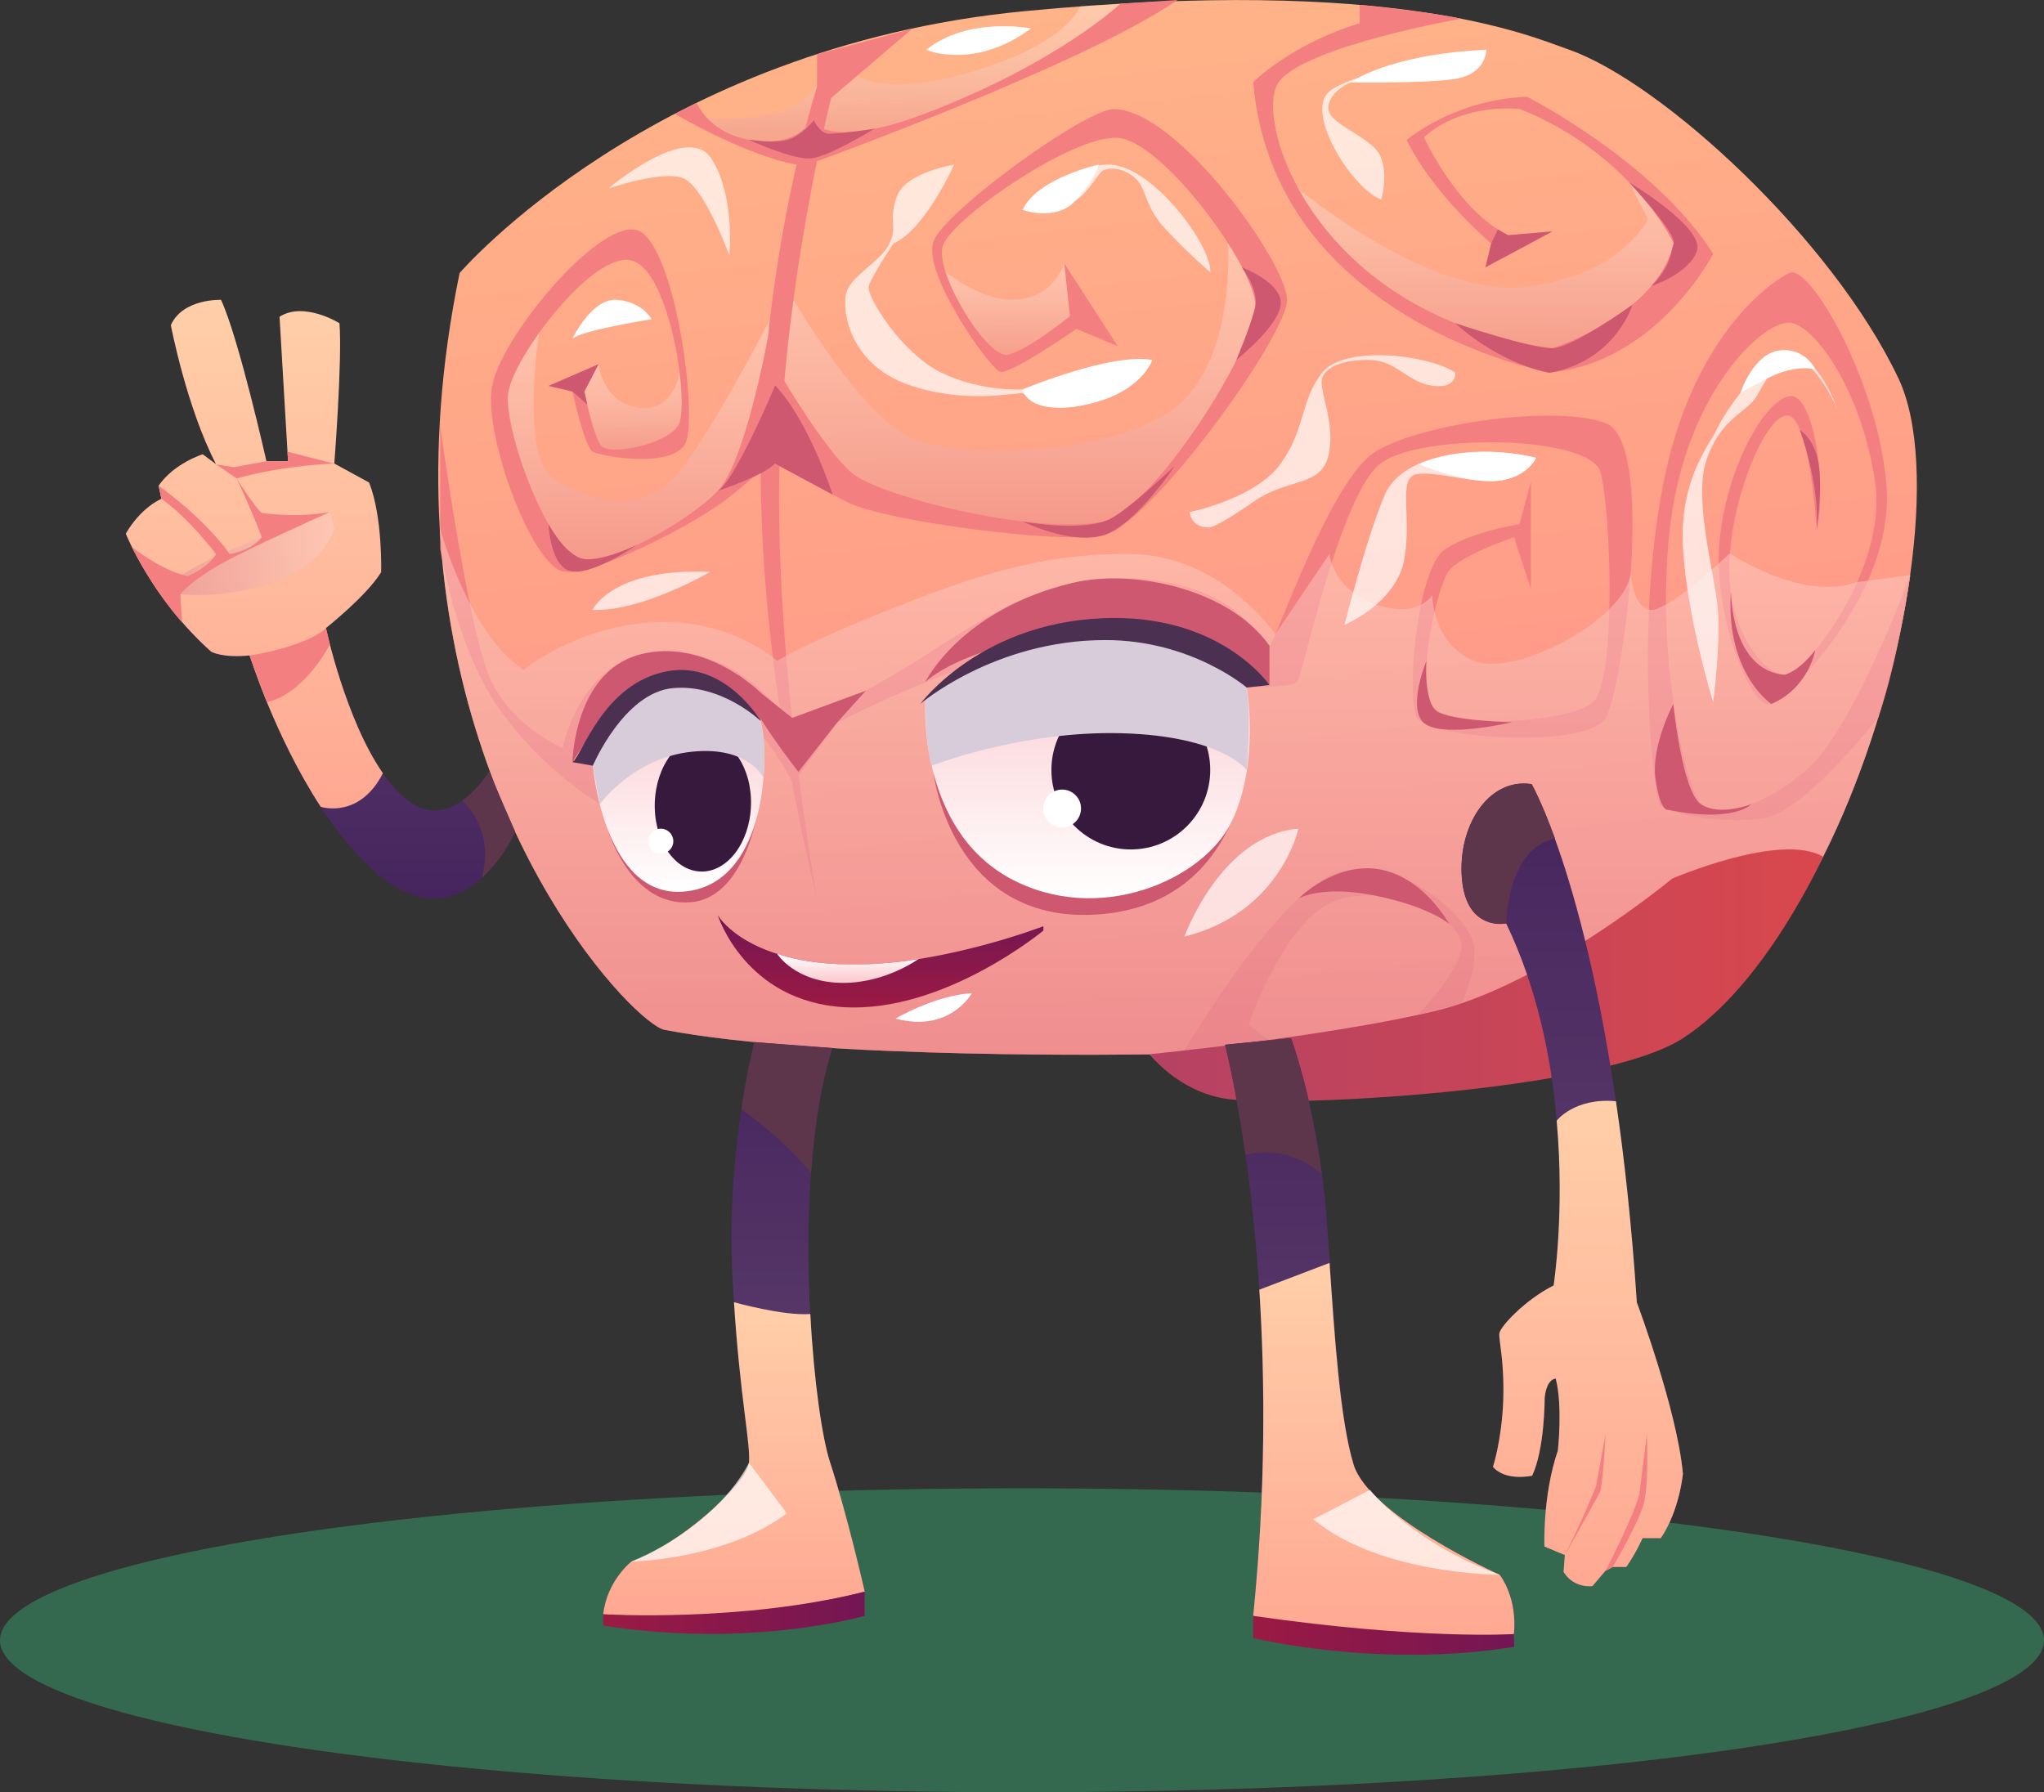 <svg width="390" height="342" viewBox="0 0 390 342" fill="none" xmlns="http://www.w3.org/2000/svg">
<rect x="0" y="0" width="390" height="342" fill="#333333" stroke="none"/>
<ellipse cx="195" cy="313" rx="195" ry="29" fill="#34694F"/>
<g clip-path="url(#clip0_12_2967)">
<path fill-rule="evenodd" clip-rule="evenodd" d="M364.455 109.767V109.834C360.312 139.31 346.51 174.915 328.092 190.577C325.098 193.1 321.991 195.129 318.794 196.503C318.794 196.503 312.287 199.072 301.479 201.911C286.034 206.013 261.785 210.7 235.172 209.438C235.172 209.438 224.409 206.576 219.366 201.19C219.366 201.19 156.57 202.272 126.76 196.503C121.469 195.489 87.358 160.921 83.891 100.618C83.058 85.948 84.049 69.723 87.696 52.1C87.696 52.1 124.689 8.969 195.364 2.141C266.018 -4.665 291.685 6.783 299.34 9.465C317.037 15.662 349.64 45.61 362.226 72.201C366.143 80.472 366.639 94.285 364.455 109.767Z" fill="url(#paint0_linear_12_2967)"/>
<path fill-rule="evenodd" clip-rule="evenodd" d="M164.969 303.746C140.202 310.033 115.097 308.05 115.097 308.05C115.818 301.583 120.478 297.977 120.478 297.977C129.102 295.115 142.543 283.262 142.904 279.116C143.219 275.397 141.215 266.721 140.044 248.491C139.909 246.485 139.796 244.367 139.684 242.136C139.144 230.643 140.247 219.669 141.44 211.647C142.633 203.849 143.917 198.847 143.917 198.847L158.844 199.974C156.638 206.824 155.377 215.139 154.747 223.815C154.094 232.852 154.139 242.249 154.589 250.767C155.265 263.612 156.863 274.428 158.327 278.958C161.726 289.369 164.969 303.746 164.969 303.746Z" fill="url(#paint1_linear_12_2967)"/>
<path fill-rule="evenodd" clip-rule="evenodd" d="M164.969 303.746C140.202 310.033 115.097 308.05 115.097 308.05C115.818 301.583 120.478 297.977 120.478 297.977C129.102 295.115 142.543 283.262 142.904 279.116C143.219 275.397 141.215 266.721 140.044 248.491C140.044 248.491 149.411 251.127 154.612 250.744C155.287 263.589 156.886 274.406 158.349 278.935C161.749 289.346 164.991 303.724 164.991 303.724L164.969 303.746Z" fill="url(#paint2_linear_12_2967)"/>
<path style="mix-blend-mode:multiply" opacity="0.3" fill-rule="evenodd" clip-rule="evenodd" d="M151.414 57.193C151.414 57.193 164.406 79.728 174.132 83.694C183.837 87.638 212.431 86.962 224.184 77.79C235.937 68.618 234.293 46.467 234.293 46.467C234.293 46.467 240.26 52.934 242.241 57.193C244.223 61.475 223.486 96.426 210.044 99.626C187.439 105.012 152.968 88.449 152.968 88.449L147.857 77.79L151.414 57.193Z" fill="url(#paint3_linear_12_2967)"/>
<path style="mix-blend-mode:multiply" opacity="0.3" fill-rule="evenodd" clip-rule="evenodd" d="M147.857 59.131C147.857 59.131 136.554 81.373 129.507 90.162C122.46 98.973 112.035 95.48 105.596 91.288C99.156 87.097 102.849 63.593 102.849 63.593C102.849 63.593 96.319 71.21 96.229 77.384C96.139 83.536 103.164 106.116 109.221 107.446C115.277 108.798 134.1 99.356 140.855 91.288C147.609 83.221 147.857 59.131 147.857 59.131Z" fill="url(#paint4_linear_12_2967)"/>
<path fill-rule="evenodd" clip-rule="evenodd" d="M98.301 158.757C98.301 158.757 96.072 163.828 91.906 167.546C87.493 171.557 80.896 174.013 72.566 167.208C68.243 163.67 64.415 158.983 61.195 153.98C52.437 140.549 47.641 125.09 47.641 125.09C42.44 125.631 40.279 124.369 40.279 124.369C28.953 114.229 24 101.835 24 101.835C26.972 96.719 30.8 95.187 30.8 95.187L30.259 92.686C33.231 88.381 38.68 86.691 38.68 86.691L41.224 88.584C35.573 77.677 32.601 62.038 32.601 62.038C36.406 58.365 40.931 59.221 40.931 59.221C44.286 66.365 50.771 89.688 50.771 89.688L55.769 88.99L54.283 61.114C58.989 58.14 63.019 61.114 63.019 61.114C63.559 68.371 63.695 90.883 63.695 90.883L70.292 94.781C72.048 100.46 72.723 109.203 72.723 109.203C69.909 113.778 62.186 119.862 62.186 119.862C62.186 119.862 65.901 137.259 73.038 147.535C74.952 150.307 77.159 152.583 79.568 153.822C82.788 155.49 85.805 154.453 88.191 152.763C91.298 150.555 93.302 147.242 93.302 147.242L98.301 158.735V158.757Z" fill="url(#paint5_linear_12_2967)"/>
<path style="mix-blend-mode:multiply" opacity="0.3" fill-rule="evenodd" clip-rule="evenodd" d="M114.197 69.497C114.197 69.497 114.917 76.753 121.739 77.79C128.561 78.827 129.687 71.12 129.687 71.12C129.687 71.12 131.173 80.336 129.147 83.356C127.12 86.376 115.795 87.502 113.724 85.564C111.675 83.626 110.819 72.9 110.819 72.9L114.174 69.52L114.197 69.497Z" fill="url(#paint6_linear_12_2967)"/>
<path style="mix-blend-mode:multiply" opacity="0.3" fill-rule="evenodd" clip-rule="evenodd" d="M247.735 36.011C247.735 36.011 272.772 56.923 291.077 54.76C309.382 52.596 314.426 41.825 314.426 41.825L309.112 31.413C309.112 31.413 322.576 44.191 323.792 47.886C325.008 51.559 305.037 68.573 296.053 68.686C287.069 68.799 256.381 56.314 247.735 36.011Z" fill="url(#paint7_linear_12_2967)"/>
<path style="mix-blend-mode:multiply" opacity="0.3" fill-rule="evenodd" clip-rule="evenodd" d="M163.573 14.422C163.573 14.422 168.729 18.794 186.336 13.408C203.943 8.022 206.082 1.217 206.082 1.217L218.375 0.496C218.375 0.496 180.684 25.419 156.188 28.259C156.188 28.259 141.237 29.34 132.637 22.332C132.637 22.332 145.155 23.549 150.401 20.845C155.647 18.14 156.863 14.4 156.863 14.4L163.573 14.445V14.422Z" fill="url(#paint8_linear_12_2967)"/>
<path fill-rule="evenodd" clip-rule="evenodd" d="M73.061 147.535C68.738 156.031 61.803 154.138 61.195 153.958C52.437 140.527 47.641 125.068 47.641 125.068C42.44 125.609 40.279 124.347 40.279 124.347C28.953 114.229 24 101.835 24 101.835C26.972 96.719 30.8 95.187 30.8 95.187L30.259 92.686C33.231 88.381 38.68 86.691 38.68 86.691L41.224 88.584C35.573 77.677 32.601 62.038 32.601 62.038C34.897 56.923 42.17 57.216 42.17 57.216C45.525 64.359 50.838 88.021 50.838 88.021H54.959L53.337 60.438C58.043 57.464 64.775 61.678 64.775 61.678C65.316 68.934 63.785 88.449 63.785 88.449L70.427 92.077C73.038 98.68 72.723 109.181 72.723 109.181C69.909 113.755 62.186 119.84 62.186 119.84C62.186 119.84 65.901 137.237 73.038 147.513L73.061 147.535Z" fill="url(#paint9_linear_12_2967)"/>
<path style="mix-blend-mode:multiply" opacity="0.3" fill-rule="evenodd" clip-rule="evenodd" d="M178.14 49.914C178.14 49.914 185.615 57.283 193.338 57.193C201.061 57.103 203.02 50.275 203.02 50.275L206.082 59.109C206.082 59.109 195.5 68.686 191.447 68.686C187.394 68.686 178.118 49.914 178.118 49.914H178.14Z" fill="url(#paint10_linear_12_2967)"/>
<path fill-rule="evenodd" clip-rule="evenodd" d="M164.969 303.746V308.343C164.969 308.343 143.174 314.653 115.097 310.191V308.028C115.097 308.028 141.463 309.65 164.969 303.724V303.746Z" fill="url(#paint11_linear_12_2967)"/>
<path fill-rule="evenodd" clip-rule="evenodd" d="M174.11 5.431L158.597 18.681C158.597 18.681 148.668 57.486 148.645 94.488C148.6 131.49 155.895 171.49 155.895 171.49C155.895 171.49 145.155 130.499 145.155 90.094C145.155 49.689 155.895 16.541 155.895 16.541V10.366L174.11 5.476V5.431Z" fill="#F47F81"/>
<path fill-rule="evenodd" clip-rule="evenodd" d="M147.857 88.449C147.857 88.449 157.989 93.947 161.726 95.863C168.594 99.356 201.624 103.818 210.405 102.195C219.208 100.573 245.574 64.134 245.574 57.216C245.574 50.298 224.679 20.8 212.454 20.822C207.207 20.822 180.527 40.044 178.14 45.971C175.754 51.898 188.857 70.399 190.839 70.939C192.82 71.48 205.384 62.759 205.384 62.759L213.287 66.072L203.065 50.275L204.145 60.326C204.145 60.326 196.175 66.838 192.302 67.694C188.43 68.551 178.163 51.92 179.919 46.805C181.675 41.689 204.956 25.509 213.444 26.321C221.933 27.132 239.427 50.838 239.562 58.388C239.697 65.937 219.906 97.868 210.089 99.604C196.693 101.992 167.693 94.624 162.582 90.297C157.471 85.97 149.388 72.246 149.388 72.246L147.902 88.404L147.857 88.449Z" fill="#F47F81"/>
<path fill-rule="evenodd" clip-rule="evenodd" d="M147.857 87.232C147.857 87.232 145.155 90.071 138.963 95.007C133.132 99.671 113.521 109.97 107.555 109.068C101.588 108.167 92.109 82.928 93.91 73.576C95.711 64.224 113.566 42.726 121.109 43.808C128.651 44.889 133.402 80.088 130.7 84.753C127.998 89.418 114.737 87.097 113.116 86.195C111.495 85.294 109.221 74.703 109.221 74.703L104.695 73.621L114.197 69.497L111.495 74.703C111.495 74.703 113.161 83.131 114.714 85.069C116.268 87.029 127.413 84.798 129.484 81.035C131.556 77.272 127.998 52.213 120.749 49.779C113.499 47.346 97.783 68.213 96.95 75.108C96.117 82.004 104.718 105.733 111.089 106.634C117.461 107.536 131.691 99.13 136.937 93.7C142.183 88.269 146.484 64.562 146.484 64.562L147.834 87.232H147.857Z" fill="#F47F81"/>
<path fill-rule="evenodd" clip-rule="evenodd" d="M128.764 21.724C128.764 21.724 142.093 29.633 151.977 31.413L155.917 30.76C155.917 30.76 206.757 12.326 224.679 0L213.782 0.699C213.782 0.699 201.579 12.236 176.114 21.814C159.835 27.943 155.895 23.932 155.895 23.932L153.351 24.608C153.351 24.608 150.379 28.101 142.723 26.636C135.046 25.149 132.952 19.628 132.952 19.628L128.741 21.769L128.764 21.724Z" fill="#F47F81"/>
<path fill-rule="evenodd" clip-rule="evenodd" d="M278.851 3.56C278.851 3.56 248.861 8.811 243.953 15.707C239.044 22.602 250.595 60.326 296.188 66.433C296.188 66.433 316.114 60.235 319.334 46.444C319.334 46.444 311.521 29.43 289.996 20.8C289.996 20.8 279.234 19.448 271.691 26.185C271.691 26.185 278.063 40.202 287.745 44.867L296.188 44.146L283.444 50.974L284.525 46.444C284.525 46.444 273.763 37.498 268.382 26.726C268.382 26.726 277.365 18.997 291.347 18.456C291.347 18.456 315.754 30.85 326.877 48.45C326.877 48.45 316.114 69.294 295.648 71.075C295.648 71.075 243.052 61.407 239.112 15.684C239.112 15.684 246.317 8.405 259.421 4.439V0.924C259.421 0.924 272.885 2.253 278.874 3.583L278.851 3.56Z" fill="#F47F81"/>
<path fill-rule="evenodd" clip-rule="evenodd" d="M83.913 80.765C83.913 80.765 89.43 121.215 93.753 130.026C98.053 138.837 107.352 142.735 107.352 142.735C107.352 142.735 110.977 124.009 127.21 124.279C143.579 124.55 151.414 139.445 151.414 139.445C151.414 139.445 152.878 138.656 168.323 130.026C184.354 121.079 195.837 109.339 216.641 110.398C237.468 111.479 241.071 123.919 242.241 123.198C243.435 122.476 253.747 91.581 262.415 86.195C271.084 80.81 296.819 77.136 306.388 80.765C315.957 84.393 309.742 130.972 306.388 136.966C303.033 142.961 272.525 141.023 270.363 136.966C268.202 132.91 270.363 108.347 275.744 104.809C281.125 101.294 289.929 100.032 289.929 100.032L292.09 91.942V112.358L288.871 102.511C288.871 102.511 278.469 105.981 276.307 109.113C274.146 112.246 270.386 129.372 272.907 134.33C275.407 139.287 299.43 138.093 303.956 133.969C308.482 129.868 307.356 97.328 305.397 90.139C303.416 82.951 271.016 82.657 263.406 88.426C255.796 94.195 248.501 128.741 247.623 130.003C246.722 131.265 237.986 131.152 237.986 131.152C237.986 131.152 221.865 119.164 203.132 122.093C184.377 125.023 159.745 137.913 159.745 137.913L151.279 149.473C151.279 149.473 141.98 129.823 128.494 131.265C115.007 132.707 113.206 146.07 113.206 146.07L114.534 153.417C114.534 153.417 104.425 147.806 95.711 135.93C86.998 124.054 84.003 104.787 84.003 104.787V80.742L83.913 80.765Z" fill="#F47F81"/>
<path fill-rule="evenodd" clip-rule="evenodd" d="M225.985 200.447C225.985 200.447 244.493 169.011 255.796 166.307C267.098 163.602 278.131 173.585 280.563 178.43C282.994 183.275 278.851 191.433 278.851 191.433L270.476 193.664C270.476 193.664 279.234 184.83 278.851 180.143C278.469 175.456 267.301 168.966 256.336 171.399C245.371 173.833 238.234 195.602 238.234 195.602L242.219 198.509C242.219 198.509 228.642 201.348 225.963 200.447H225.985Z" fill="#F47F81"/>
<path fill-rule="evenodd" clip-rule="evenodd" d="M358.353 136.966C358.353 136.966 344.371 154.724 336.851 156.076C329.308 157.428 317.735 155.31 316.655 153.439C315.574 151.591 311.904 120.696 317.285 92.663C322.666 64.63 337.481 53.971 341.422 52.078C345.362 50.185 358.916 73.891 359.997 93.564C361.077 113.237 341.782 132.549 338.022 134.33C334.262 136.133 326.539 116.865 328.16 102.511C329.781 88.156 337.144 75.942 341.624 75.582C346.105 75.221 348.626 92.821 346.645 101.091C346.645 101.091 345.294 79.029 340.904 79.3C336.491 79.57 329.849 96.449 329.961 108.82C330.074 121.192 336.828 128.651 340.543 128.764C344.258 128.876 360.267 108.775 357.768 91.942C355.268 75.108 346.915 62.94 341.984 61.655C337.054 60.393 322.193 74.139 318.839 99.108C315.484 124.076 321.721 150.893 324.58 153.417C327.462 155.941 335.635 154.724 344.686 146.904C353.715 139.085 364.5 109.722 364.5 109.722C364.5 109.722 362.271 125.586 358.376 136.944L358.353 136.966Z" fill="#F47F81"/>
<path style="mix-blend-mode:multiply" opacity="0.5" fill-rule="evenodd" clip-rule="evenodd" d="M364.455 109.767V109.834C360.312 139.31 346.51 174.915 328.092 190.577L301.479 201.911C286.034 206.013 261.785 210.7 235.172 209.438C235.172 209.438 224.409 206.576 219.366 201.19C219.366 201.19 156.57 202.272 126.76 196.503C121.469 195.489 87.358 160.921 83.891 100.618C83.891 100.618 89.407 121.012 99.922 127.84C99.922 127.84 109.603 119.682 124.418 118.758C139.211 117.812 148.285 126.105 148.285 126.105C148.285 126.105 153.914 122.567 169.562 116.37C185.165 110.172 198.359 105.508 215.786 105.711C233.19 105.958 243.322 121.034 243.322 121.034L253.657 105.711C253.657 105.711 254.22 112.381 262.37 115.288C270.543 118.195 273.29 113.553 273.29 113.553C273.29 114.003 273.403 122.905 281.306 126.105C289.456 129.395 310.778 117.654 311.116 109.113C311.116 109.113 311.364 115.446 314.606 116.347C317.848 117.248 330.051 105.598 330.051 105.598C330.051 105.598 343.853 114.905 354.323 111.074L364.455 109.744V109.767Z" fill="url(#paint12_linear_12_2967)"/>
<path fill-rule="evenodd" clip-rule="evenodd" d="M136.937 174.599C136.937 174.599 141.53 182.937 159.633 183.974C177.735 185.01 199.079 176.74 199.079 176.74V177.574C199.079 177.574 180.167 193.258 161.119 192.199C142.071 191.117 136.937 174.599 136.937 174.599Z" fill="url(#paint13_linear_12_2967)"/>
<path fill-rule="evenodd" clip-rule="evenodd" d="M116.043 158.464C116.043 158.464 120.298 173.135 131.804 172.166C143.286 171.174 145.178 151.321 145.178 151.321L116.065 158.464H116.043Z" fill="#CE5870"/>
<path fill-rule="evenodd" clip-rule="evenodd" d="M178.14 147.67C178.14 147.67 181.585 176.019 208.896 174.532C236.207 173.044 237.986 145.439 237.986 145.439L178.14 147.67Z" fill="#CE5870"/>
<path fill-rule="evenodd" clip-rule="evenodd" d="M148.285 182.013C148.285 182.013 151.73 187.557 160.916 187.557C169.021 187.557 175.281 182.982 175.281 182.982C175.281 182.982 160.105 185.912 148.307 182.013H148.285Z" fill="url(#paint14_linear_12_2967)"/>
<path fill-rule="evenodd" clip-rule="evenodd" d="M176.542 133.676C176.542 133.676 174.988 157.946 192.685 167.591C209.504 176.74 229.61 167.952 234.991 156.819C240.373 145.687 237.918 131.197 237.918 131.197C237.918 131.197 210.472 109.271 176.542 133.699V133.676Z" fill="url(#paint15_linear_12_2967)"/>
<path fill-rule="evenodd" clip-rule="evenodd" d="M230.916 146.927C230.916 155.287 224.139 162.093 215.763 162.093C207.388 162.093 200.61 155.31 200.61 146.927C200.61 138.544 207.388 131.761 215.763 131.761C224.139 131.761 230.916 138.544 230.916 146.927Z" fill="#37193E"/>
<g style="mix-blend-mode:multiply">
<path fill-rule="evenodd" clip-rule="evenodd" d="M177.757 146.115C177.757 146.115 194.959 139.378 214.075 139.918C233.19 140.459 237.896 146.949 237.896 146.949C237.896 146.949 238.684 136.741 237.896 131.197C237.896 131.197 230.646 121.079 208.896 121.079C187.146 121.079 176.519 133.699 176.519 133.699C176.519 133.699 176.519 141.879 177.735 146.138L177.757 146.115Z" fill="#D9CCDA"/>
</g>
<path fill-rule="evenodd" clip-rule="evenodd" d="M113.116 146.115C113.116 146.115 115.232 171.399 130.475 170.137C145.741 168.876 147.024 146.115 145.155 137.575C145.155 137.575 138.288 128.651 127.053 130.206C115.818 131.761 113.116 146.093 113.116 146.093V146.115Z" fill="url(#paint16_linear_12_2967)"/>
<path fill-rule="evenodd" clip-rule="evenodd" d="M143.286 153.755C143.039 160.853 138.738 166.487 133.672 166.307C128.606 166.126 124.689 160.245 124.936 153.124C125.184 146.025 129.484 140.392 134.55 140.572C139.616 140.752 143.534 146.634 143.286 153.755Z" fill="#37193E"/>
<g style="mix-blend-mode:multiply">
<path fill-rule="evenodd" clip-rule="evenodd" d="M113.116 146.115L114.444 153.462C114.444 153.462 120.839 144.561 132.096 143.434C142.904 142.352 145.673 148.459 145.673 148.459C145.673 148.459 146.371 142.285 145.155 137.597C145.155 137.597 139.774 129.733 129.462 130.048C119.172 130.364 113.116 146.115 113.116 146.115Z" fill="#D9CCDA"/>
</g>
<path fill-rule="evenodd" clip-rule="evenodd" d="M219.366 201.168C219.366 201.168 252.846 197.855 273.56 192.988C294.297 188.143 319.064 167.659 319.064 167.659C319.064 167.659 339.733 158.735 347.838 163.467C347.838 163.467 336.918 187.872 321.135 198.103C305.352 208.334 244.898 211.444 233.731 209.641C224.679 208.176 219.366 201.168 219.366 201.168Z" fill="url(#paint17_linear_12_2967)"/>
<path style="mix-blend-mode:multiply" opacity="0.5" fill-rule="evenodd" clip-rule="evenodd" d="M31.092 112.786C31.092 112.786 38.995 115.13 50.568 111.615C62.141 108.122 63.807 100.843 63.807 100.843L62.952 97.711C62.952 97.711 34.515 107.13 31.092 112.809V112.786Z" fill="url(#paint18_linear_12_2967)"/>
<path fill-rule="evenodd" clip-rule="evenodd" d="M63.807 88.449C63.807 88.449 54.441 88.719 45.142 91.288L41.224 88.607L44.602 89.147L50.838 88.021H54.959L54.846 86.195L63.785 88.472L63.807 88.449Z" fill="#F47F81"/>
<path fill-rule="evenodd" clip-rule="evenodd" d="M25.171 104.381C25.171 104.381 31.002 109.023 35.843 109.925C35.843 109.925 39.581 108.482 41.224 105.733C41.224 105.733 35.888 98.68 30.8 95.187L30.259 92.686C30.259 92.686 38.815 98.68 43.836 105.733C43.836 105.733 47.866 105.125 49.938 102.533C49.938 102.533 48.407 98.229 45.142 91.288C45.142 91.288 48.677 96.9 49.938 97.891C49.938 97.891 56.58 98.883 62.952 97.711C62.952 97.711 48.136 104.268 42.215 107.581C36.293 110.894 34.402 113.417 34.402 113.417L34.74 118.758C34.74 118.758 29.629 113.305 25.148 104.381H25.171Z" fill="#F47F81"/>
<path fill-rule="evenodd" clip-rule="evenodd" d="M313.412 293.493C313.412 293.493 315.934 288.558 316.632 285.177C317.353 281.82 317.623 275.082 317.623 275.082C317.623 275.082 318.073 281.369 317.623 285.763C317.173 290.158 315.619 292.501 315.619 292.501L316.902 293.493H313.412Z" fill="#F47F81"/>
<path fill-rule="evenodd" clip-rule="evenodd" d="M321.113 281.099C321.113 281.099 320.527 288.107 316.902 293.493H313.412C313.412 293.493 312.197 296.31 310.305 299.014H306.951L303.843 302.664C303.843 302.664 300.354 303.205 298.327 299.96L298.575 296.738L294.68 295.115C294.68 295.115 294.274 285.515 297.246 276.772C297.246 276.772 298.192 268.299 296.841 263.071C296.841 263.071 295.13 262.958 294.725 266.744C294.725 267.082 294.725 276.547 292.338 281.594C292.338 281.594 287.295 282.744 284.863 279.904C284.863 279.904 286.552 274.766 286.822 267.24C287.069 259.691 285.944 255.792 286.079 254.463C286.236 253.11 291.077 247.973 296.436 245.291C296.436 245.291 298.597 231.567 297.021 213.855C296.031 202.114 293.351 188.616 287.385 176.222L287.092 176.267C285.651 176.447 279.752 176.605 278.941 167.794C278.041 157.721 283.962 148.391 292.225 149.653C292.225 149.653 294.072 152.853 296.684 160.064C300.061 169.394 304.721 185.506 308.324 210.159C309.945 221.179 311.341 233.911 312.309 248.536C312.309 248.536 320.009 269.11 321.09 281.144L321.113 281.099Z" fill="url(#paint19_linear_12_2967)"/>
<path fill-rule="evenodd" clip-rule="evenodd" d="M321.113 281.099C321.113 281.099 320.527 288.107 316.902 293.493H313.412C313.412 293.493 312.197 296.31 310.305 299.014H306.951L303.843 302.664C303.843 302.664 300.354 303.205 298.327 299.96L298.575 296.738L294.68 295.115C294.68 295.115 294.274 285.515 297.246 276.772C297.246 276.772 298.192 268.299 296.841 263.071C296.841 263.071 295.13 262.958 294.725 266.744C294.725 267.082 294.725 276.547 292.338 281.594C292.338 281.594 287.295 282.744 284.863 279.904C284.863 279.904 286.552 274.766 286.822 267.24C287.069 259.691 285.944 255.792 286.079 254.463C286.236 253.11 291.077 247.973 296.436 245.291C296.436 245.291 298.597 231.567 297.021 213.855C297.021 213.855 300.376 209.416 308.324 210.137C309.945 221.156 311.341 233.888 312.309 248.513C312.309 248.513 320.009 269.088 321.09 281.121L321.113 281.099Z" fill="url(#paint20_linear_12_2967)"/>
<path fill-rule="evenodd" clip-rule="evenodd" d="M298.597 296.738C298.597 296.738 302.65 288.558 304.541 283.532L306.343 273.662C306.343 273.662 305.982 281.662 305.352 284.614L298.62 296.738H298.597Z" fill="#F47F81"/>
<path fill-rule="evenodd" clip-rule="evenodd" d="M306.32 299.757C306.32 299.757 311.341 290.18 312.782 285.2L314.223 273.662C314.223 273.662 314.583 282.563 313.773 286.372C312.962 290.18 307.671 299.081 307.671 299.081L306.32 299.78V299.757Z" fill="#F47F81"/>
<path fill-rule="evenodd" clip-rule="evenodd" d="M288.826 311.814C263.338 314.675 239.112 308.343 239.112 308.343C241.521 284.592 241.386 263.364 240.283 246.102C239.63 236.119 238.661 227.488 237.671 220.435C235.779 207.027 233.776 199.365 233.776 199.365L246.339 198.126C246.339 198.126 250.212 208.492 252.261 224.153C252.531 226.339 252.801 228.638 253.004 231.004C253.251 234.159 253.499 237.516 253.747 241.009C254.715 255.116 255.728 270.913 258.317 279.454C261.312 289.324 286.214 300.524 286.214 300.524C289.816 305.549 288.916 311.836 288.916 311.836L288.826 311.814Z" fill="url(#paint21_linear_12_2967)"/>
<path fill-rule="evenodd" clip-rule="evenodd" d="M288.826 311.814C263.338 314.675 239.112 308.343 239.112 308.343C241.521 284.592 241.386 263.364 240.283 246.102L253.679 240.987C254.647 255.094 255.661 270.89 258.25 279.431C261.244 289.301 286.146 300.501 286.146 300.501C289.749 305.526 288.848 311.814 288.848 311.814H288.826Z" fill="url(#paint22_linear_12_2967)"/>
<path fill-rule="evenodd" clip-rule="evenodd" d="M239.112 308.343V312.557C239.112 312.557 262.933 318.461 288.916 314.247L288.826 311.814C288.826 311.814 271.151 312.963 239.112 308.343Z" fill="url(#paint23_linear_12_2967)"/>
<g style="mix-blend-mode:multiply">
<path fill-rule="evenodd" clip-rule="evenodd" d="M252.193 224.131C245.348 218.024 238.121 220.255 237.626 220.413C235.734 207.004 233.731 199.343 233.731 199.343L246.294 198.103C246.294 198.103 250.167 208.469 252.216 224.131H252.193Z" fill="#5E364C"/>
</g>
<g style="mix-blend-mode:multiply">
<path fill-rule="evenodd" clip-rule="evenodd" d="M158.844 199.974C156.638 206.824 155.377 215.139 154.747 223.815C150.154 218.249 144.727 214.013 141.44 211.669C142.633 203.872 143.917 198.869 143.917 198.869L158.844 199.996V199.974Z" fill="#5E364C"/>
</g>
<g style="mix-blend-mode:multiply">
<path fill-rule="evenodd" clip-rule="evenodd" d="M296.706 160.019C287.542 161.822 287.407 176.177 287.407 176.177L287.114 176.222C285.673 176.402 279.774 176.56 278.964 167.749C278.063 157.676 283.985 148.346 292.248 149.608C292.248 149.608 294.094 152.808 296.706 160.019Z" fill="#5E364C"/>
</g>
<g style="mix-blend-mode:multiply">
<path fill-rule="evenodd" clip-rule="evenodd" d="M98.301 158.757C98.301 158.757 96.072 163.828 91.906 167.546C94.563 158.014 88.191 152.786 88.191 152.786C91.298 150.577 93.302 147.265 93.302 147.265L98.301 158.757Z" fill="#5E364C"/>
</g>
<path fill-rule="evenodd" clip-rule="evenodd" d="M136.937 93.7C136.937 93.7 146.146 90.59 147.834 88.449L158.867 94.376C158.867 94.376 154.341 80.269 147.902 73.576C147.902 73.576 140.202 91.852 136.937 93.7Z" fill="#CE5870"/>
<path fill-rule="evenodd" clip-rule="evenodd" d="M109.221 74.703L104.673 73.644L114.197 69.497L111.495 74.703L112.058 77.204L109.221 74.703Z" fill="#CE5870"/>
<path fill-rule="evenodd" clip-rule="evenodd" d="M104.673 100.054C104.673 100.054 107.982 106.161 111.427 106.68C114.872 107.198 121.401 104.043 121.401 104.043C121.401 104.043 113.544 109.519 109.288 109.068C105.01 108.618 104.65 100.054 104.65 100.054H104.673Z" fill="#CE5870"/>
<path fill-rule="evenodd" clip-rule="evenodd" d="M195.117 99.513C195.117 99.513 206.307 101.609 211.688 99.085C215.178 97.44 224.184 88.855 224.184 88.855C224.184 88.855 216.596 100.37 210.405 102.173C204.213 103.975 195.117 99.513 195.117 99.513Z" fill="#CE5870"/>
<path fill-rule="evenodd" clip-rule="evenodd" d="M140.99 128.876L151.144 136.989L165.194 131.806L159.655 137.958L152.338 147.287C152.338 147.287 142.746 135.231 141.012 128.899L140.99 128.876Z" fill="#CE5870"/>
<path fill-rule="evenodd" clip-rule="evenodd" d="M109.221 145.439C109.221 145.439 109.491 128.29 122.032 124.91C134.573 121.53 145.155 132.211 145.155 132.211V137.597C145.155 137.597 137.342 128.538 127.053 130.228C116.763 131.919 109.221 145.462 109.221 145.462V145.439Z" fill="#CE5870"/>
<path fill-rule="evenodd" clip-rule="evenodd" d="M176.497 130.228C176.497 130.228 183.116 116.392 204.641 111.232C216.146 108.482 234.519 112.313 242.219 123.22V130.724C242.219 130.724 231.704 117.699 207.455 120.313C183.229 122.95 176.474 130.228 176.474 130.228H176.497Z" fill="#CE5870"/>
<path fill-rule="evenodd" clip-rule="evenodd" d="M175.573 134.352C175.573 134.352 187.597 117.924 212.724 117.924C233.55 117.924 242.219 130.724 242.219 130.724L237.873 131.197C237.873 131.197 227.336 122.138 210.9 122.138C189.713 122.138 175.551 134.352 175.551 134.352H175.573Z" fill="#4B3052"/>
<path fill-rule="evenodd" clip-rule="evenodd" d="M145.155 137.575C145.155 137.575 138.423 126.127 127.481 128.065C115.03 130.251 111.022 144.38 109.221 145.439L113.116 146.115C113.116 146.115 119.037 132.144 128.404 131.31C137.748 130.454 145.155 137.597 145.155 137.597V137.575Z" fill="#4B3052"/>
<path fill-rule="evenodd" clip-rule="evenodd" d="M272.164 126.127C272.164 126.127 271.624 133.789 274.101 135.659C276.6 137.552 288.51 137.823 288.51 137.823C288.51 137.823 276.104 140.73 272.119 138.273C268.134 135.817 272.164 126.127 272.164 126.127Z" fill="#CE5870"/>
<path fill-rule="evenodd" clip-rule="evenodd" d="M277.681 61.678C277.681 61.678 292.293 66.545 296.188 66.455C300.083 66.365 311.476 58.14 311.476 58.14C311.476 58.14 308.301 68.889 295.648 71.142C295.648 71.142 286.777 69.813 277.681 61.7V61.678Z" fill="#CE5870"/>
<path fill-rule="evenodd" clip-rule="evenodd" d="M283.444 50.996L284.525 46.467L285.786 43.785L287.745 44.889L296.188 44.168L283.444 50.996Z" fill="#CE5870"/>
<path fill-rule="evenodd" clip-rule="evenodd" d="M236.928 50.996C236.928 50.996 240.147 55.188 239.517 58.41C238.887 61.633 235.892 68.686 235.892 68.686C235.892 68.686 243.953 62.309 244.358 58.117C244.763 53.926 236.928 50.996 236.928 50.996Z" fill="#CE5870"/>
<path fill-rule="evenodd" clip-rule="evenodd" d="M142.723 26.614C142.723 26.614 151.234 30.512 154.634 30.242C158.034 29.994 166.837 24.563 166.837 24.563C166.837 24.563 159.272 25.735 157.786 25.464C156.3 25.194 155.287 22.963 155.287 22.963C155.287 22.963 153.126 25.735 150.514 26.614C147.88 27.492 142.701 26.614 142.701 26.614H142.723Z" fill="#CE5870"/>
<path fill-rule="evenodd" clip-rule="evenodd" d="M319.266 134.352C319.266 134.352 320.978 151.096 324.535 153.462C328.07 155.828 334.149 153.462 334.149 153.462C334.149 153.462 330.862 157.112 318.253 154.521C318.253 154.521 316.835 155.084 315.889 148.752C314.943 142.42 319.266 134.352 319.266 134.352Z" fill="#CE5870"/>
<path fill-rule="evenodd" clip-rule="evenodd" d="M330.276 113.147C330.276 113.147 330.321 127.885 340.498 128.764C340.498 128.764 343.223 128.178 346.375 124.009C346.375 124.009 345.114 131.31 337.977 134.33C337.977 134.33 329.286 128.561 330.254 113.125L330.276 113.147Z" fill="#CE5870"/>
<path fill-rule="evenodd" clip-rule="evenodd" d="M247.735 171.467C247.735 171.467 252.126 168.83 262.393 170.904C272.66 172.977 276.51 176.289 276.51 176.289C276.51 176.289 271.579 167.298 263.158 165.878C254.715 164.436 247.735 171.49 247.735 171.49V171.467Z" fill="#CE5870"/>
<path fill-rule="evenodd" clip-rule="evenodd" d="M310.801 34.771C310.801 34.771 319.942 44.484 319.334 46.467C318.726 48.45 318.704 51.019 315.079 54.579C315.079 54.579 322.148 52.348 323.769 47.909C325.391 43.47 310.801 34.771 310.801 34.771Z" fill="#CE5870"/>
<path fill-rule="evenodd" clip-rule="evenodd" d="M343.403 82.049C343.403 82.049 347.253 92.235 346.623 101.113C346.623 101.113 347.771 93.384 347.005 88.516C346.24 83.649 343.403 82.049 343.403 82.049Z" fill="#CE5870"/>
<path fill-rule="evenodd" clip-rule="evenodd" d="M128.471 160.515C128.471 161.845 127.391 162.904 126.085 162.904C124.779 162.904 123.698 161.822 123.698 160.515C123.698 159.208 124.779 158.126 126.085 158.126C127.391 158.126 128.471 159.208 128.471 160.515Z" fill="white"/>
<path d="M202.659 157.879C204.649 157.879 206.262 156.264 206.262 154.273C206.262 152.282 204.649 150.667 202.659 150.667C200.67 150.667 199.057 152.282 199.057 154.273C199.057 156.264 200.67 157.879 202.659 157.879Z" fill="white"/>
<path fill-rule="evenodd" clip-rule="evenodd" d="M47.619 125.09C47.619 125.09 57.886 123.603 62.209 119.885L62.952 122.972C62.952 122.972 58.156 132.392 50.906 133.992L47.619 125.09Z" fill="#F47F81"/>
<g style="mix-blend-mode:soft-light" opacity="0.7">
<path fill-rule="evenodd" clip-rule="evenodd" d="M286.124 300.501C286.124 300.501 263.338 300.501 250.595 289.91L261.402 284.299C261.402 284.299 269.08 294.214 286.124 300.501Z" fill="white"/>
</g>
<g style="mix-blend-mode:soft-light" opacity="0.7">
<path fill-rule="evenodd" clip-rule="evenodd" d="M120.478 297.977C120.478 297.977 138.288 297.662 150.131 288.783L142.904 279.116C142.904 279.116 137.748 290.653 120.478 297.977Z" fill="white"/>
</g>
<g style="mix-blend-mode:soft-light" opacity="0.7">
<path fill-rule="evenodd" clip-rule="evenodd" d="M182.035 31.436C182.035 31.436 176.519 43.83 170.462 46.467C170.462 46.467 166.297 52.754 165.757 54.579C165.216 56.404 171.948 67.401 179.626 71.12C187.304 74.838 195.117 74.297 195.117 74.297C195.117 74.297 210.044 69.137 219.861 68.686C219.861 68.686 215.29 75.379 206.87 77.272C198.449 79.165 196.333 75.244 195.094 75.041C193.856 74.838 184.039 77.249 173.142 73.351C162.244 69.452 160.623 59.492 161.434 56.044C162.244 52.619 168.098 49.937 169.719 46.467C171.341 42.996 169.449 42.05 171.138 37.453C172.827 32.856 182.035 31.436 182.035 31.436Z" fill="white"/>
</g>
<g style="mix-blend-mode:soft-light" opacity="0.7">
<path fill-rule="evenodd" clip-rule="evenodd" d="M195.117 40.044C195.117 40.044 203.943 30.918 212.026 31.436C220.109 31.954 231.186 46.827 230.939 51.965C230.939 51.965 226.841 48.495 222.428 43.763C218.037 39.03 218.938 35.875 216.416 33.825C213.895 31.774 211.485 32.022 210.405 32.563C209.324 33.104 206.735 39.03 202.322 39.391C197.931 39.751 195.117 40.022 195.117 40.022V40.044Z" fill="white"/>
</g>
<g style="mix-blend-mode:soft-light" opacity="0.7">
<path fill-rule="evenodd" clip-rule="evenodd" d="M283.602 9.51C283.602 9.51 257.237 13.453 253.296 17.78C249.356 22.084 257.957 35.92 263.518 38.084C263.518 38.084 264.959 33.69 263.428 29.904C261.897 26.14 253.657 23.887 253.477 20.822C253.296 17.78 257.237 14.422 265.23 14.377C273.222 14.355 282.769 14.219 283.602 9.487V9.51Z" fill="white"/>
</g>
<g style="mix-blend-mode:soft-light" opacity="0.7">
<path fill-rule="evenodd" clip-rule="evenodd" d="M226.998 97.711C226.998 97.711 239.585 95.187 244.38 88.449C249.176 81.711 248.05 76.505 252.283 71.12C256.516 65.734 272.795 67.717 277.681 71.12C277.681 71.12 278.018 74.23 273.313 73.599C268.607 72.968 266.513 68.934 261.74 68.709C256.944 68.483 253.161 69.813 252.306 72.021C251.45 74.252 254.872 80.382 253.522 86.714C252.171 93.046 245.844 91.063 239.112 95.773C232.38 100.483 230.916 100.618 230.916 100.618C230.916 100.618 227.516 101.046 226.976 97.733L226.998 97.711Z" fill="white"/>
</g>
<g style="mix-blend-mode:soft-light" opacity="0.7">
<path fill-rule="evenodd" clip-rule="evenodd" d="M115.998 36.011C115.998 36.011 126.107 32.495 130.205 33.937C134.303 35.38 139.144 48.675 139.144 48.675C139.144 48.675 140.337 37.453 135.744 30.287C131.151 23.121 115.998 36.033 115.998 36.033V36.011Z" fill="white"/>
</g>
<g style="mix-blend-mode:soft-light" opacity="0.7">
<path fill-rule="evenodd" clip-rule="evenodd" d="M326.877 133.992C326.877 133.992 321.968 118.217 321.135 104.809C320.28 91.424 326.426 84.528 327.507 82.026C328.588 79.548 335.86 68.01 341.422 67.762C346.983 67.514 350.495 77.925 350.495 77.925C350.495 77.925 346.285 68.032 341.962 68.686C337.639 69.34 336.491 74.072 334.599 76.415C332.708 78.759 327.957 80.449 325.526 87.998C323.094 95.547 327.237 109.632 327.777 116.37C328.318 123.107 326.877 133.992 326.877 133.992Z" fill="white"/>
</g>
<g style="mix-blend-mode:soft-light" opacity="0.7">
<path fill-rule="evenodd" clip-rule="evenodd" d="M256.516 119.254C256.516 119.254 260.794 102.33 264.239 94.376C267.684 86.421 282.454 84.663 293.081 87.367C293.081 87.367 291.595 90.522 286.889 91.581C282.184 92.64 274.101 89.801 270.341 90.477C266.58 91.131 269.44 98.432 267.931 106.77C266.423 115.108 256.516 119.254 256.516 119.254Z" fill="white"/>
</g>
<g style="mix-blend-mode:soft-light" opacity="0.7">
<path fill-rule="evenodd" clip-rule="evenodd" d="M113.048 116.392C113.048 116.392 116.696 108.302 135.541 109.113C135.541 109.113 122.482 116.753 113.048 116.392Z" fill="white"/>
</g>
<g style="mix-blend-mode:soft-light" opacity="0.7">
<path fill-rule="evenodd" clip-rule="evenodd" d="M225.985 178.723C225.985 178.723 232.943 159.366 247.735 158.126C247.735 158.126 244.358 174.149 225.985 178.723Z" fill="white"/>
</g>
<path fill-rule="evenodd" clip-rule="evenodd" d="M109.221 64.63C109.221 64.63 112.936 56.765 117.799 57.216C122.662 57.666 124.328 60.911 124.328 60.911C124.328 60.911 111.089 62.985 109.243 64.63H109.221Z" fill="white"/>
<path fill-rule="evenodd" clip-rule="evenodd" d="M176.722 9.51C176.722 9.51 185.818 13.476 196.715 5.431C196.715 5.431 184.805 3.042 176.722 9.51Z" fill="white"/>
<path fill-rule="evenodd" clip-rule="evenodd" d="M195.117 40.044C195.117 40.044 201.331 42.365 205.114 38.377C208.896 34.388 209.639 31.413 209.639 31.413C209.639 31.413 197.954 33.937 195.117 40.044Z" fill="white"/>
<path fill-rule="evenodd" clip-rule="evenodd" d="M195.117 74.297C195.117 74.297 212.071 67.244 219.861 68.686C219.861 68.686 217.835 75.108 206.87 77.272C195.905 79.435 195.094 74.297 195.094 74.297H195.117Z" fill="white"/>
<path fill-rule="evenodd" clip-rule="evenodd" d="M257.754 15.707C257.754 15.707 264.734 10.389 283.602 9.487C283.602 9.487 283.715 14.332 277.073 15.143C270.431 15.955 257.754 15.707 257.754 15.707Z" fill="white"/>
<path fill-rule="evenodd" clip-rule="evenodd" d="M270.678 88.539C270.678 88.539 278.559 92.009 284.885 91.807C291.212 91.604 293.104 87.367 293.104 87.367C293.104 87.367 281.508 84.145 270.701 88.539H270.678Z" fill="white"/>
<path fill-rule="evenodd" clip-rule="evenodd" d="M332.1 74.906C332.1 74.906 334.509 67.559 339.44 66.883C344.371 66.207 346.397 70.489 346.397 70.489C346.397 70.489 342.66 69.385 337.369 72.134L332.1 74.906Z" fill="white"/>
<g style="mix-blend-mode:soft-light">
<path fill-rule="evenodd" clip-rule="evenodd" d="M170.868 194.362C170.868 194.362 178.433 189.923 185.435 189.517C185.435 189.517 181.225 197.179 170.868 194.362Z" fill="white"/>
</g>
</g>
<defs>
<linearGradient id="paint0_linear_12_2967" x1="237.693" y1="211.624" x2="214.192" y2="0.004" gradientUnits="userSpaceOnUse">
<stop offset="0.02" stop-color="#FF8E89"/>
<stop offset="1" stop-color="#FFB388"/>
</linearGradient>
<linearGradient id="paint1_linear_12_2967" x1="140.044" y1="308.343" x2="140.044" y2="198.847" gradientUnits="userSpaceOnUse">
<stop stop-color="#684A72"/>
<stop offset="0.99" stop-color="#46255E"/>
</linearGradient>
<linearGradient id="paint2_linear_12_2967" x1="140.044" y1="308.343" x2="140.044" y2="248.491" gradientUnits="userSpaceOnUse">
<stop offset="0.02" stop-color="#FFA993"/>
<stop offset="1" stop-color="#FFCFA9"/>
</linearGradient>
<linearGradient id="paint3_linear_12_2967" x1="195.117" y1="100.708" x2="195.117" y2="46.467" gradientUnits="userSpaceOnUse">
<stop offset="0.02" stop-color="#E08893"/>
<stop offset="0.33" stop-color="#ECB9BF"/>
<stop offset="0.62" stop-color="#F6DFE2"/>
<stop offset="0.85" stop-color="#FCF6F7"/>
<stop offset="1" stop-color="white"/>
</linearGradient>
<linearGradient id="paint4_linear_12_2967" x1="122.032" y1="107.581" x2="122.032" y2="59.131" gradientUnits="userSpaceOnUse">
<stop offset="0.02" stop-color="#E08893"/>
<stop offset="0.33" stop-color="#ECB9BF"/>
<stop offset="0.62" stop-color="#F6DFE2"/>
<stop offset="0.85" stop-color="#FCF6F7"/>
<stop offset="1" stop-color="white"/>
</linearGradient>
<linearGradient id="paint5_linear_12_2967" x1="61.15" y1="171.467" x2="61.15" y2="59.131" gradientUnits="userSpaceOnUse">
<stop stop-color="#46255E"/>
<stop offset="1" stop-color="#684A72"/>
</linearGradient>
<linearGradient id="paint6_linear_12_2967" x1="120.523" y1="86.511" x2="120.523" y2="69.497" gradientUnits="userSpaceOnUse">
<stop offset="0.02" stop-color="#E08893"/>
<stop offset="0.33" stop-color="#ECB9BF"/>
<stop offset="0.62" stop-color="#F6DFE2"/>
<stop offset="0.85" stop-color="#FCF6F7"/>
<stop offset="1" stop-color="white"/>
</linearGradient>
<linearGradient id="paint7_linear_12_2967" x1="285.786" y1="68.686" x2="285.786" y2="31.436" gradientUnits="userSpaceOnUse">
<stop offset="0.02" stop-color="#E08893"/>
<stop offset="0.33" stop-color="#ECB9BF"/>
<stop offset="0.62" stop-color="#F6DFE2"/>
<stop offset="0.85" stop-color="#FCF6F7"/>
<stop offset="1" stop-color="white"/>
</linearGradient>
<linearGradient id="paint8_linear_12_2967" x1="175.506" y1="28.281" x2="175.506" y2="0.473" gradientUnits="userSpaceOnUse">
<stop offset="0.02" stop-color="#E08893"/>
<stop offset="0.33" stop-color="#ECB9BF"/>
<stop offset="0.62" stop-color="#F6DFE2"/>
<stop offset="0.85" stop-color="#FCF6F7"/>
<stop offset="1" stop-color="white"/>
</linearGradient>
<linearGradient id="paint9_linear_12_2967" x1="48.519" y1="154.273" x2="48.519" y2="57.193" gradientUnits="userSpaceOnUse">
<stop offset="0.02" stop-color="#FFA993"/>
<stop offset="1" stop-color="#FFCFA9"/>
</linearGradient>
<linearGradient id="paint10_linear_12_2967" x1="192.122" y1="68.686" x2="192.122" y2="49.914" gradientUnits="userSpaceOnUse">
<stop offset="0.02" stop-color="#E08893"/>
<stop offset="0.33" stop-color="#ECB9BF"/>
<stop offset="0.62" stop-color="#F6DFE2"/>
<stop offset="0.85" stop-color="#FCF6F7"/>
<stop offset="1" stop-color="white"/>
</linearGradient>
<linearGradient id="paint11_linear_12_2967" x1="115.097" y1="307.757" x2="164.969" y2="307.757" gradientUnits="userSpaceOnUse">
<stop stop-color="#9B1A43"/>
<stop offset="1" stop-color="#731653"/>
</linearGradient>
<linearGradient id="paint12_linear_12_2967" x1="224.184" y1="209.641" x2="224.184" y2="100.595" gradientUnits="userSpaceOnUse">
<stop offset="0.02" stop-color="#E08893"/>
<stop offset="1" stop-color="#FFD1C7"/>
</linearGradient>
<linearGradient id="paint13_linear_12_2967" x1="168.008" y1="192.244" x2="168.008" y2="174.599" gradientUnits="userSpaceOnUse">
<stop stop-color="#9B1A43"/>
<stop offset="1" stop-color="#731653"/>
</linearGradient>
<linearGradient id="paint14_linear_12_2967" x1="161.771" y1="187.557" x2="161.771" y2="182.013" gradientUnits="userSpaceOnUse">
<stop offset="0.02" stop-color="#FBC9CE"/>
<stop offset="1" stop-color="white"/>
</linearGradient>
<linearGradient id="paint15_linear_12_2967" x1="207.478" y1="171.399" x2="207.478" y2="122.138" gradientUnits="userSpaceOnUse">
<stop stop-color="white"/>
<stop offset="0.98" stop-color="#FBC9CE"/>
</linearGradient>
<linearGradient id="paint16_linear_12_2967" x1="129.462" y1="170.183" x2="129.462" y2="130.026" gradientUnits="userSpaceOnUse">
<stop stop-color="white"/>
<stop offset="0.98" stop-color="#FBC9CE"/>
</linearGradient>
<linearGradient id="paint17_linear_12_2967" x1="219.366" y1="186.115" x2="347.838" y2="186.115" gradientUnits="userSpaceOnUse">
<stop stop-color="#B54263"/>
<stop offset="0.98" stop-color="#D8474D"/>
</linearGradient>
<linearGradient id="paint18_linear_12_2967" x1="31.092" y1="105.62" x2="63.807" y2="105.62" gradientUnits="userSpaceOnUse">
<stop offset="0.02" stop-color="#E08893"/>
<stop offset="1" stop-color="#FFD1C7"/>
</linearGradient>
<linearGradient id="paint19_linear_12_2967" x1="299.993" y1="302.687" x2="299.993" y2="149.496" gradientUnits="userSpaceOnUse">
<stop stop-color="#684A72"/>
<stop offset="0.99" stop-color="#46255E"/>
</linearGradient>
<linearGradient id="paint20_linear_12_2967" x1="302.988" y1="302.687" x2="302.988" y2="210.047" gradientUnits="userSpaceOnUse">
<stop offset="0.02" stop-color="#FFA993"/>
<stop offset="1" stop-color="#FFCFA9"/>
</linearGradient>
<linearGradient id="paint21_linear_12_2967" x1="261.312" y1="312.557" x2="261.312" y2="198.103" gradientUnits="userSpaceOnUse">
<stop stop-color="#684A72"/>
<stop offset="0.99" stop-color="#46255E"/>
</linearGradient>
<linearGradient id="paint22_linear_12_2967" x1="264.014" y1="312.557" x2="264.014" y2="240.987" gradientUnits="userSpaceOnUse">
<stop offset="0.02" stop-color="#FFA993"/>
<stop offset="1" stop-color="#FFCFA9"/>
</linearGradient>
<linearGradient id="paint23_linear_12_2967" x1="239.112" y1="312.061" x2="288.916" y2="312.061" gradientUnits="userSpaceOnUse">
<stop stop-color="#9B1A43"/>
<stop offset="1" stop-color="#731653"/>
</linearGradient>
<clipPath id="clip0_12_2967">
<rect width="341.761" height="315.757" fill="white" transform="translate(24)"/>
</clipPath>
</defs>
</svg>
